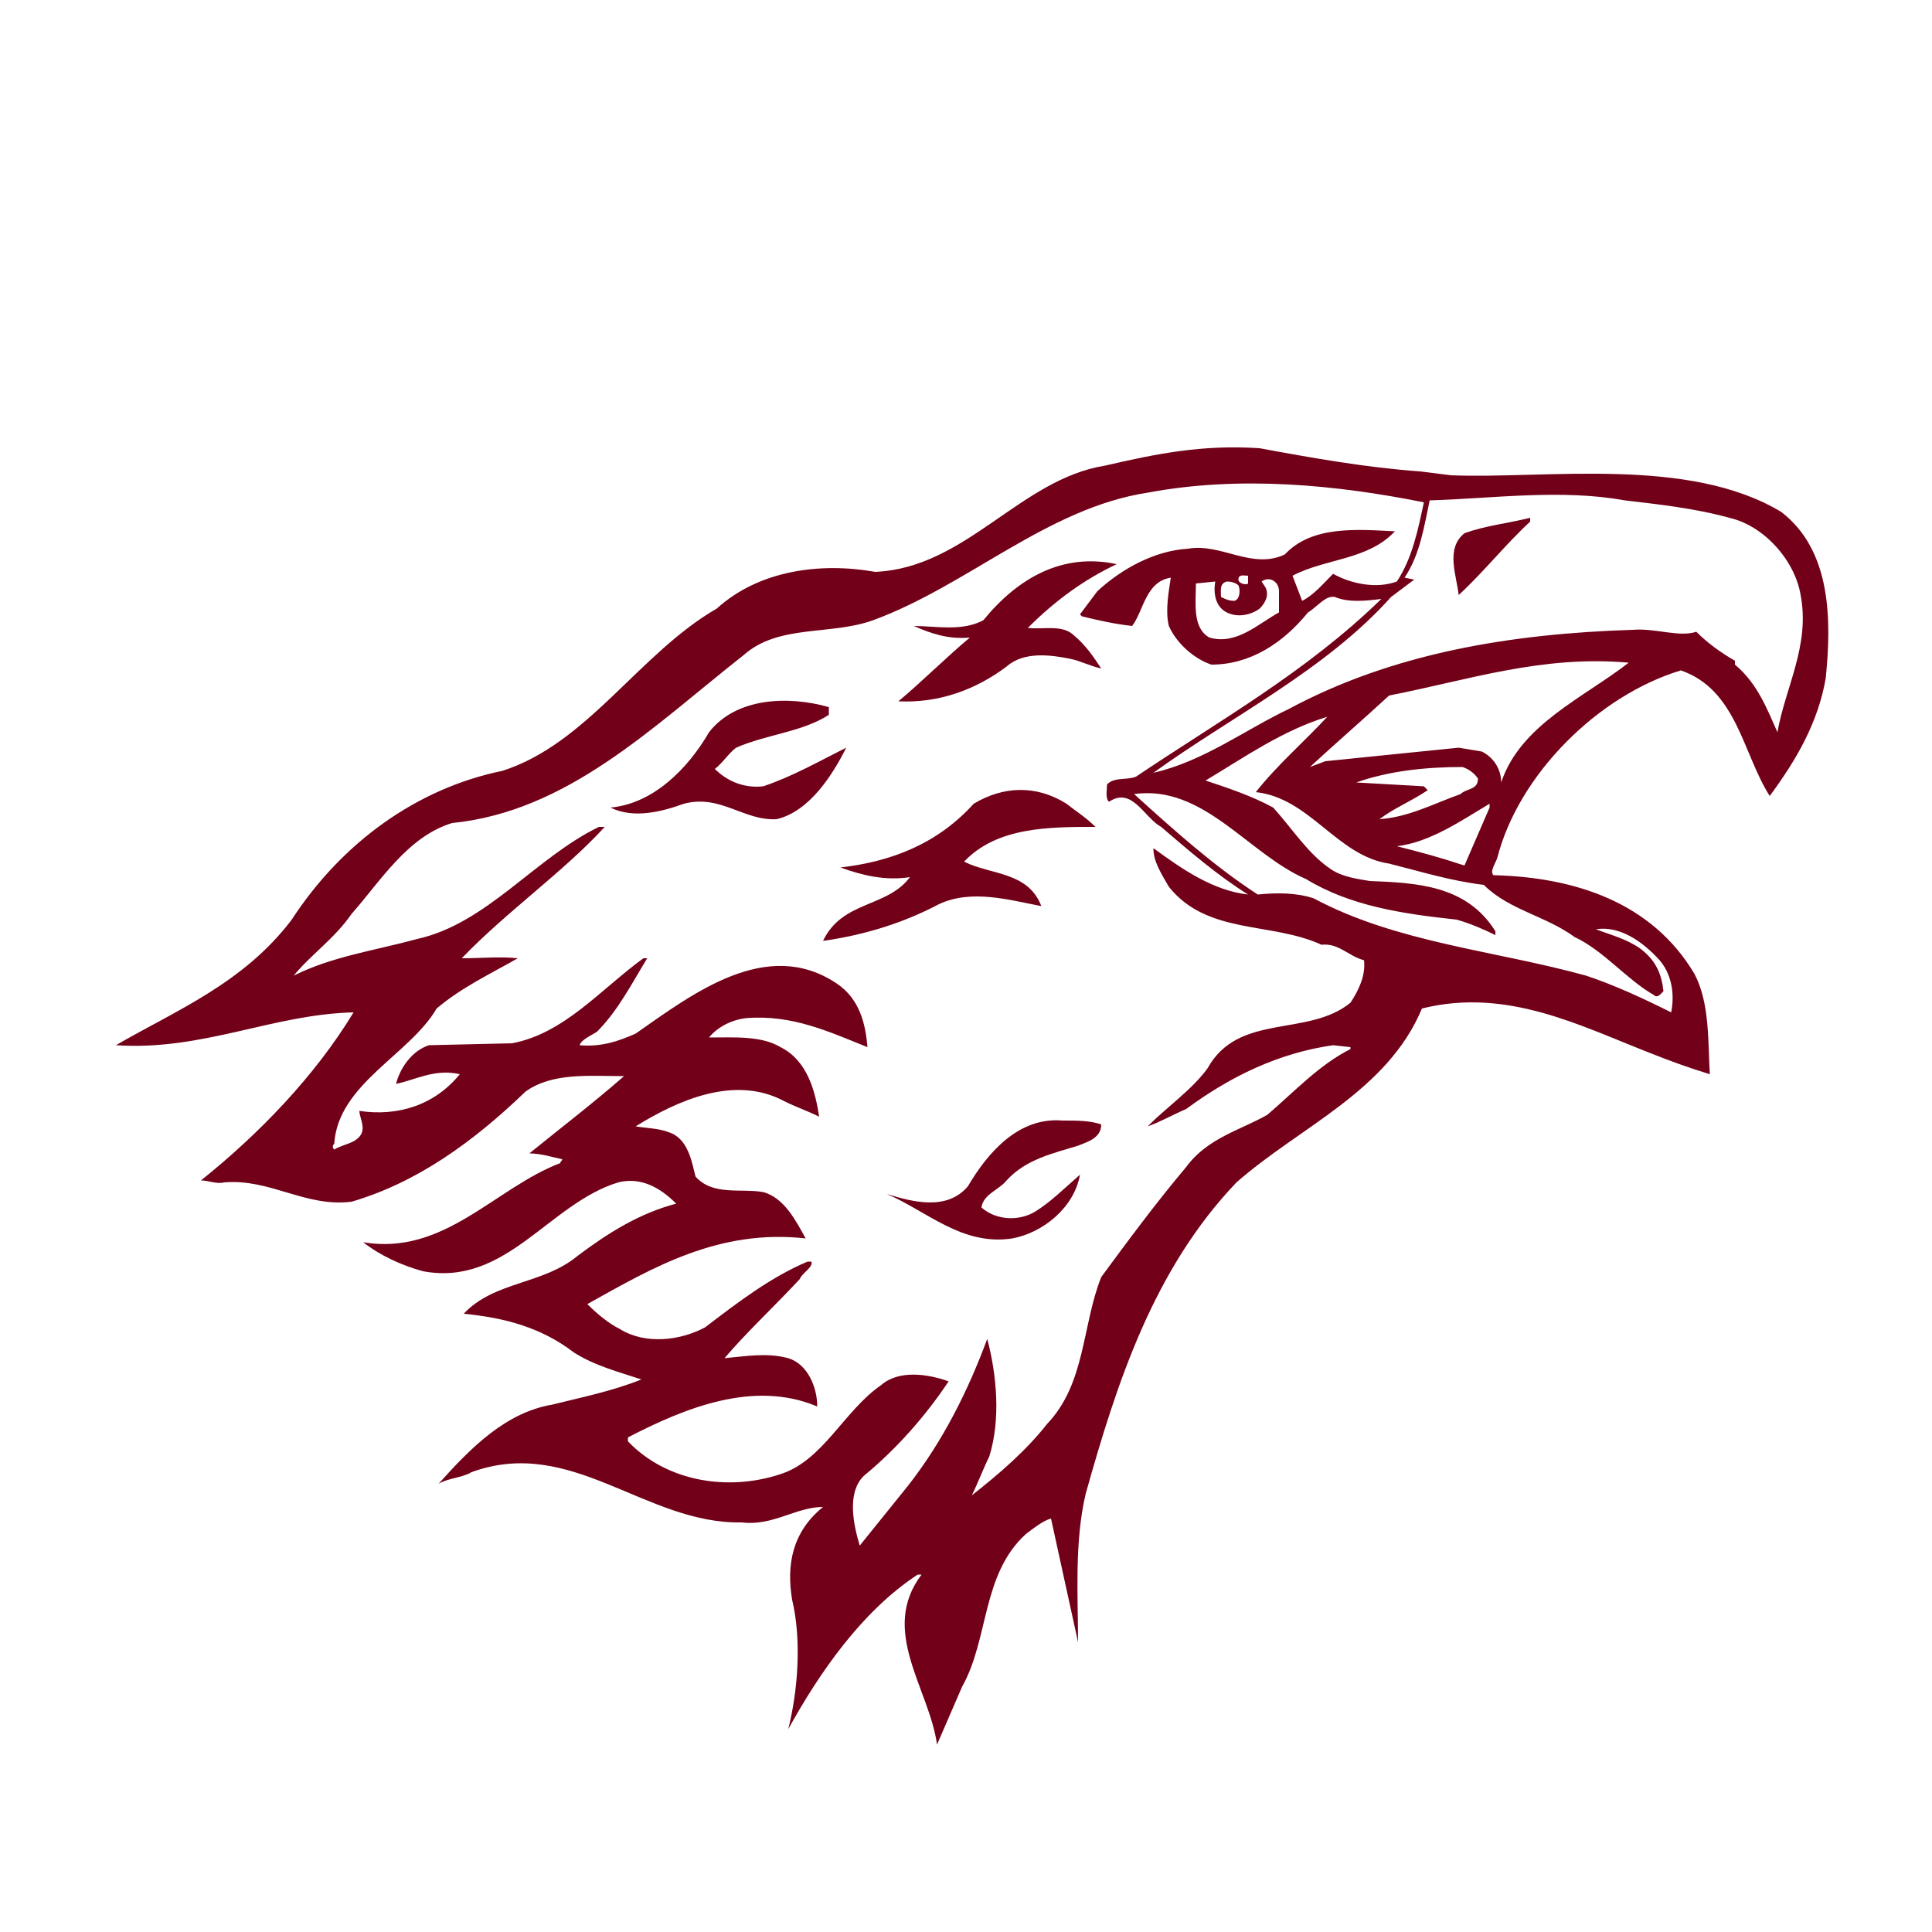 <?xml version="1.0" encoding="utf-8"?>
<!-- Generator: Adobe Illustrator 19.1.0, SVG Export Plug-In . SVG Version: 6.00 Build 0)  -->
<!DOCTYPE svg PUBLIC "-//W3C//DTD SVG 1.1//EN" "http://www.w3.org/Graphics/SVG/1.1/DTD/svg11.dtd">
<svg version="1.1" xmlns="http://www.w3.org/2000/svg" xmlns:xlink="http://www.w3.org/1999/xlink" x="0px" y="0px"
	 viewBox="33 -33 100 100" enable-background="new 33 -33 100 100" xml:space="preserve">

<g id="AREA_1">
	<g>
		<path fill="#720018" d="M125.2-6.5c-4.8-2.9-12.2-1.7-17.1-1.9l-1.6-0.2c-2.8-0.2-5.6-0.7-8.3-1.2c-3-0.2-5.4,0.3-8,0.9
			C85.8-8.2,83-3.6,78.3-3.4c-2.8-0.5-6-0.1-8.2,1.9c-4,2.3-6.7,7-11.1,8.4c-4.4,0.9-8.3,3.7-10.9,7.7c-2.5,3.3-6,4.7-9.1,6.5
			c4.5,0.3,8.1-1.6,12.3-1.7c-2,3.3-4.9,6.3-7.9,8.7c0.4,0,0.8,0.2,1.2,0.1c2.4-0.2,4.2,1.3,6.6,1c3.4-1,6.3-3.1,9-5.7
			c1.4-1,3.3-0.8,5.1-0.8c-1.6,1.4-3.3,2.7-4.9,4c0.6,0,1.2,0.2,1.7,0.3c0,0.1-0.1,0.1-0.1,0.2c-3.4,1.3-6,4.8-10.2,4.1
			c0.9,0.7,2,1.2,3.1,1.5c4.3,0.8,6.5-3.5,10.1-4.6c1.2-0.3,2.2,0.3,3,1.1c-1.9,0.5-3.5,1.5-5.1,2.7c-1.8,1.5-4.3,1.3-5.9,3
			c2.1,0.2,4,0.7,5.7,2c1.1,0.7,2.3,1,3.5,1.4c-1.5,0.6-3,0.9-4.6,1.3c-2.4,0.4-4.2,2.2-5.9,4.1c0.5-0.3,1.2-0.3,1.7-0.6
			c5.2-1.9,9,2.7,14,2.6c1.6,0.2,2.8-0.8,4.2-0.8C74,46.3,73.7,48,74,49.8c0.5,2.1,0.3,4.7-0.2,6.7c1.6-2.9,3.8-6.1,6.7-8h0.2
			c-2.2,2.9,0.4,5.9,0.8,8.8l1.3-3c1.4-2.5,1-5.8,3.3-7.9c0.4-0.3,0.9-0.7,1.3-0.8l1.4,6.4c0-2.3-0.2-5.2,0.4-7.7
			c1.6-5.7,3.5-11.6,7.8-16.1c3.3-2.9,7.8-4.7,9.6-9c4.4-1.1,8.2,0.9,11.8,2.3c1,0.4,2.1,0.8,3.1,1.1c-0.1-1.7,0-3.7-0.8-5.2
			c-2.2-3.7-6.2-5-10.4-5.1c-0.2-0.2,0.1-0.6,0.2-0.9c1.1-4.3,5.2-8.4,9.5-9.7c2.9,1,3.2,4.3,4.6,6.5c1.4-1.9,2.5-3.8,2.9-6.1
			C127.8-0.9,127.8-4.5,125.2-6.5z M102.9,18.9c-2.2,1.8-5.8,0.5-7.4,3.4c-0.8,1.1-2.1,2-3.1,3c0.6-0.2,1.3-0.6,2-0.9
			c2.3-1.7,4.8-2.9,7.6-3.3l0.9,0.1v0.1c-1.6,0.8-2.9,2.2-4.3,3.4c-1.4,0.8-3.1,1.2-4.2,2.7c-1.6,1.9-3,3.8-4.4,5.7
			c-1,2.5-0.8,5.5-2.8,7.6c-1.1,1.4-2.5,2.6-3.9,3.7c0.3-0.6,0.6-1.4,0.9-2c0.6-1.9,0.4-4.2-0.1-6.1c-1,2.7-2.3,5.3-4.1,7.6L77.5,47
			c-0.3-1-0.7-2.7,0.2-3.6c1.7-1.4,3.2-3.1,4.4-4.9c-1.1-0.4-2.6-0.6-3.5,0.2c-1.9,1.3-3,3.9-5.2,4.6c-2.7,0.9-5.9,0.4-7.9-1.7v-0.2
			c2.9-1.5,6.5-3,9.8-1.6c0-1-0.5-2.2-1.5-2.5c-1.1-0.3-2.2-0.1-3.3,0c1.1-1.3,2.6-2.7,3.9-4.1c0.1-0.3,0.7-0.6,0.6-0.9h-0.2
			c-1.9,0.8-3.6,2.1-5.3,3.4c-1.3,0.7-3.1,0.9-4.4,0.1c-0.6-0.3-1.2-0.8-1.7-1.3c3.4-1.9,6.8-3.9,11.3-3.4l0,0
			c-0.5-0.9-1.1-2.1-2.2-2.4c-1.2-0.2-2.6,0.2-3.5-0.8c-0.2-0.8-0.4-2-1.4-2.3c-0.5-0.2-1.1-0.2-1.7-0.3C68,24,71,22.6,73.6,24
			c0.6,0.3,1.2,0.5,1.8,0.8c-0.2-1.3-0.6-2.9-2-3.6c-1-0.6-2.4-0.5-3.7-0.5c0.4-0.5,1.1-0.9,1.9-1c2.4-0.2,4.3,0.7,6.3,1.5
			c-0.1-1.2-0.4-2.5-1.6-3.3c-3.6-2.4-7.4,0.5-10.4,2.6c-0.9,0.4-1.8,0.7-2.9,0.6c0.1-0.3,0.6-0.5,0.9-0.7c1.1-1.1,1.8-2.5,2.6-3.8
			h-0.2c-2.2,1.6-4.1,3.9-6.8,4.4l-4.3,0.1c-0.9,0.3-1.5,1.2-1.7,2c1-0.2,2-0.8,3.3-0.5c-1.3,1.6-3.2,2.2-5.2,1.9
			c0,0.3,0.3,0.8,0.1,1.2c-0.3,0.5-0.9,0.5-1.4,0.8c-0.1-0.1-0.1-0.2,0-0.3c0.2-3.1,3.9-4.6,5.3-7c1.3-1.1,2.8-1.8,4.2-2.6
			c-0.9-0.1-1.9,0-2.9,0c2.3-2.4,5.3-4.5,7.4-6.8v0H64c-3.3,1.6-5.8,5-9.4,5.8c-2.2,0.6-4.4,0.9-6.4,1.9c0.9-1.1,2.1-1.9,3-3.2
			c1.5-1.7,2.9-4,5.2-4.7c6-0.6,10.4-5,15.1-8.7c1.8-1.6,4.5-1,6.7-1.8c4.9-1.8,9-5.8,14.2-6.6c4.8-0.9,9.8-0.4,14.3,0.5
			c-0.3,1.4-0.6,2.9-1.4,4.1c-1.1,0.4-2.4,0.1-3.3-0.4c-0.5,0.5-1,1.1-1.6,1.4l-0.5-1.3c1.7-0.9,3.9-0.8,5.3-2.3
			c-2-0.1-4.3-0.3-5.7,1.2c-1.7,0.8-3.3-0.6-5-0.3c-1.7,0.1-3.4,1-4.7,2.2l-0.9,1.2l0.1,0.1c0.8,0.2,1.7,0.4,2.6,0.5
			c0.6-0.8,0.7-2.3,2-2.5c-0.1,0.7-0.3,1.7-0.1,2.5c0.4,0.9,1.3,1.7,2.2,2c2,0,3.7-1.1,5-2.7c0.5-0.3,0.9-0.9,1.4-0.8
			c0.7,0.3,1.6,0.2,2.4,0.1c-3.9,3.8-8.4,6.3-12.7,9.2c-0.5,0.2-1.1,0-1.5,0.4c0,0.3-0.1,0.7,0.1,0.9c1.2-0.8,1.8,0.8,2.7,1.3
			c1.4,1.2,2.9,2.5,4.5,3.5c-1.8-0.2-3.4-1.3-4.9-2.4c0,0.7,0.4,1.3,0.8,2c2,2.5,5.3,1.8,7.9,3c0.9-0.1,1.4,0.6,2.2,0.8
			C103.7,17.5,103.3,18.3,102.9,18.9z M94.9-2.8l1-0.1c-0.1,0.6,0,1.3,0.6,1.6c0.6,0.3,1.3,0.1,1.7-0.2c0.3-0.3,0.5-0.7,0.3-1.1
			l-0.2-0.3c0.4-0.3,0.9,0,0.9,0.5v1.1c-1.1,0.6-2.2,1.7-3.6,1.3C94.7-0.5,94.9-1.8,94.9-2.8z M96.5-2.9c0.3,0,0.5,0.1,0.6,0.2
			c0.1,0.2,0.1,0.7-0.2,0.8c-0.3,0-0.5-0.1-0.7-0.2C96.2-2.4,96.1-2.8,96.5-2.9z M97.1-3c0-0.3,0.3-0.2,0.5-0.2v0.4
			C97.5-2.7,97.1-2.8,97.1-3z M114.5,15.5c1.5,0.7,2.7,2.2,4.1,3c0.2,0.2,0.4-0.1,0.5-0.2c-0.1-0.9-0.4-1.6-1.2-2.2
			c-0.7-0.5-1.5-0.7-2.3-1c1.2-0.2,2.4,0.6,3.3,1.6c0.6,0.7,0.8,1.7,0.6,2.7c-1.4-0.7-2.9-1.4-4.4-1.9c-4.7-1.3-9.8-1.7-14.1-4
			c-0.9-0.3-1.9-0.3-2.9-0.2c-2.3-1.5-4.3-3.3-6.4-5.2c3.6-0.5,5.9,3.1,8.9,4.4c2.3,1.4,5,1.8,7.8,2.1c0.7,0.2,1.4,0.5,2,0.8v-0.2
			c-1.5-2.4-4.1-2.5-6.5-2.6c-0.6-0.1-1.4-0.2-2-0.6c-1.2-0.8-2-2.1-3-3.2c-1.1-0.6-2.3-1-3.5-1.4c2-1.2,4-2.6,6.3-3.3
			c-1.2,1.3-2.6,2.5-3.7,3.9c2.8,0.3,4.2,3.3,6.9,3.7c1.6,0.4,3.2,0.9,4.9,1.1C111.1,14.1,113,14.4,114.5,15.5z M108.6,8.1
			c-1.4,0.5-2.7,1.2-4.2,1.3c0.8-0.6,1.6-0.9,2.5-1.5l-0.2-0.2l-3.5-0.2v0c1.7-0.6,3.6-0.8,5.5-0.8c0.3,0.1,0.6,0.3,0.8,0.6
			C109.5,7.9,108.9,7.8,108.6,8.1z M110.1,8.6v0.2l-1.3,3c-1.2-0.4-2.3-0.7-3.5-1C107,10.6,108.6,9.5,110.1,8.6z M110.7,7.5
			c0-0.7-0.4-1.3-1-1.6l-1.2-0.2l-6.9,0.7l-0.8,0.3c1.3-1.2,2.8-2.5,4.1-3.7c4.1-0.8,7.9-2.1,12.4-1.7C115,3.1,111.7,4.5,110.7,7.5z
			 M125,4.9c-0.5-1.1-1-2.5-2.2-3.5V1.2c-0.7-0.4-1.4-0.9-2-1.5c-0.9,0.3-2.1-0.2-3.3-0.1c-6.3,0.2-12.4,1.2-17.8,4.1
			c-2.3,1.1-4.4,2.7-7,3.3c4-2.9,8.9-5.3,12.3-9.1c0.4-0.3,0.8-0.6,1.2-0.9l-0.5-0.1c0.8-1.2,1-2.6,1.3-4c3.3-0.1,6.8-0.6,10.1,0
			c1.7,0.2,3.6,0.4,5.4,0.9c1.8,0.4,3.4,2.2,3.7,4C126.7,0.4,125.4,2.6,125,4.9z"/>
		<path fill="#720018" d="M108.5-2.2c1.3-1.2,2.4-2.6,3.7-3.8l0-0.2c-1.2,0.3-2.3,0.4-3.4,0.8C107.8-4.6,108.4-3.2,108.5-2.2z"/>
		<path fill="#720018" d="M85.1,1.5c0.9-0.8,2.3-0.6,3.3-0.4c0.5,0.1,1.1,0.4,1.6,0.5c-0.4-0.6-0.8-1.2-1.4-1.7
			C88-0.7,87-0.4,86.2-0.5c1.4-1.4,2.9-2.5,4.6-3.3c-2.8-0.6-5.1,0.7-6.9,2.9c-1.1,0.6-2.5,0.3-3.6,0.3c0.9,0.4,1.8,0.7,2.9,0.6
			c-1.2,1-2.5,2.3-3.7,3.3C81.6,3.4,83.5,2.7,85.1,1.5z"/>
		<path fill="#720018" d="M72.5,7.7c-0.9,0.1-1.8-0.2-2.5-0.9c0.4-0.3,0.7-0.8,1.1-1.1C72.7,5,74.5,4.9,75.9,4c0-0.1,0-0.3,0-0.4
			c-2.1-0.6-4.8-0.5-6.2,1.3c-1.1,1.9-2.9,3.7-5.1,3.9c1.2,0.6,2.7,0.2,3.8-0.2c1.9-0.5,3.1,0.9,4.8,0.8c1.7-0.4,2.9-2.3,3.6-3.7
			C75.4,6.4,74,7.2,72.5,7.7z"/>
		<path fill="#720018" d="M86.9,13.9c-0.7-1.8-2.6-1.6-4-2.3c1.7-1.8,4.4-1.8,6.8-1.8c-0.5-0.5-1-0.8-1.5-1.2c-1.6-1-3.3-0.9-4.8,0
			c-1.9,2.1-4.3,3-6.9,3.3c1.1,0.4,2.3,0.7,3.6,0.5c-1.2,1.6-3.5,1.2-4.5,3.3c2.1-0.3,4.1-0.9,6-1.9C83.3,13,85.3,13.6,86.9,13.9z"
			/>
		<path fill="#720018" d="M88,25c-2.3-0.2-3.9,1.7-4.9,3.4c-1.1,1.3-2.9,0.8-4.2,0.4c2.1,0.9,3.9,2.7,6.5,2.3
			c1.6-0.3,3.2-1.6,3.5-3.3c-0.8,0.7-1.5,1.4-2.3,1.9c-0.8,0.5-2,0.5-2.8-0.2c0.1-0.7,0.9-0.9,1.3-1.4c1-1.1,2.4-1.4,3.7-1.8
			c0.5-0.2,1.2-0.4,1.2-1.1C89.4,25,88.8,25,88,25z"/>
	</g>
</g>
</svg>
